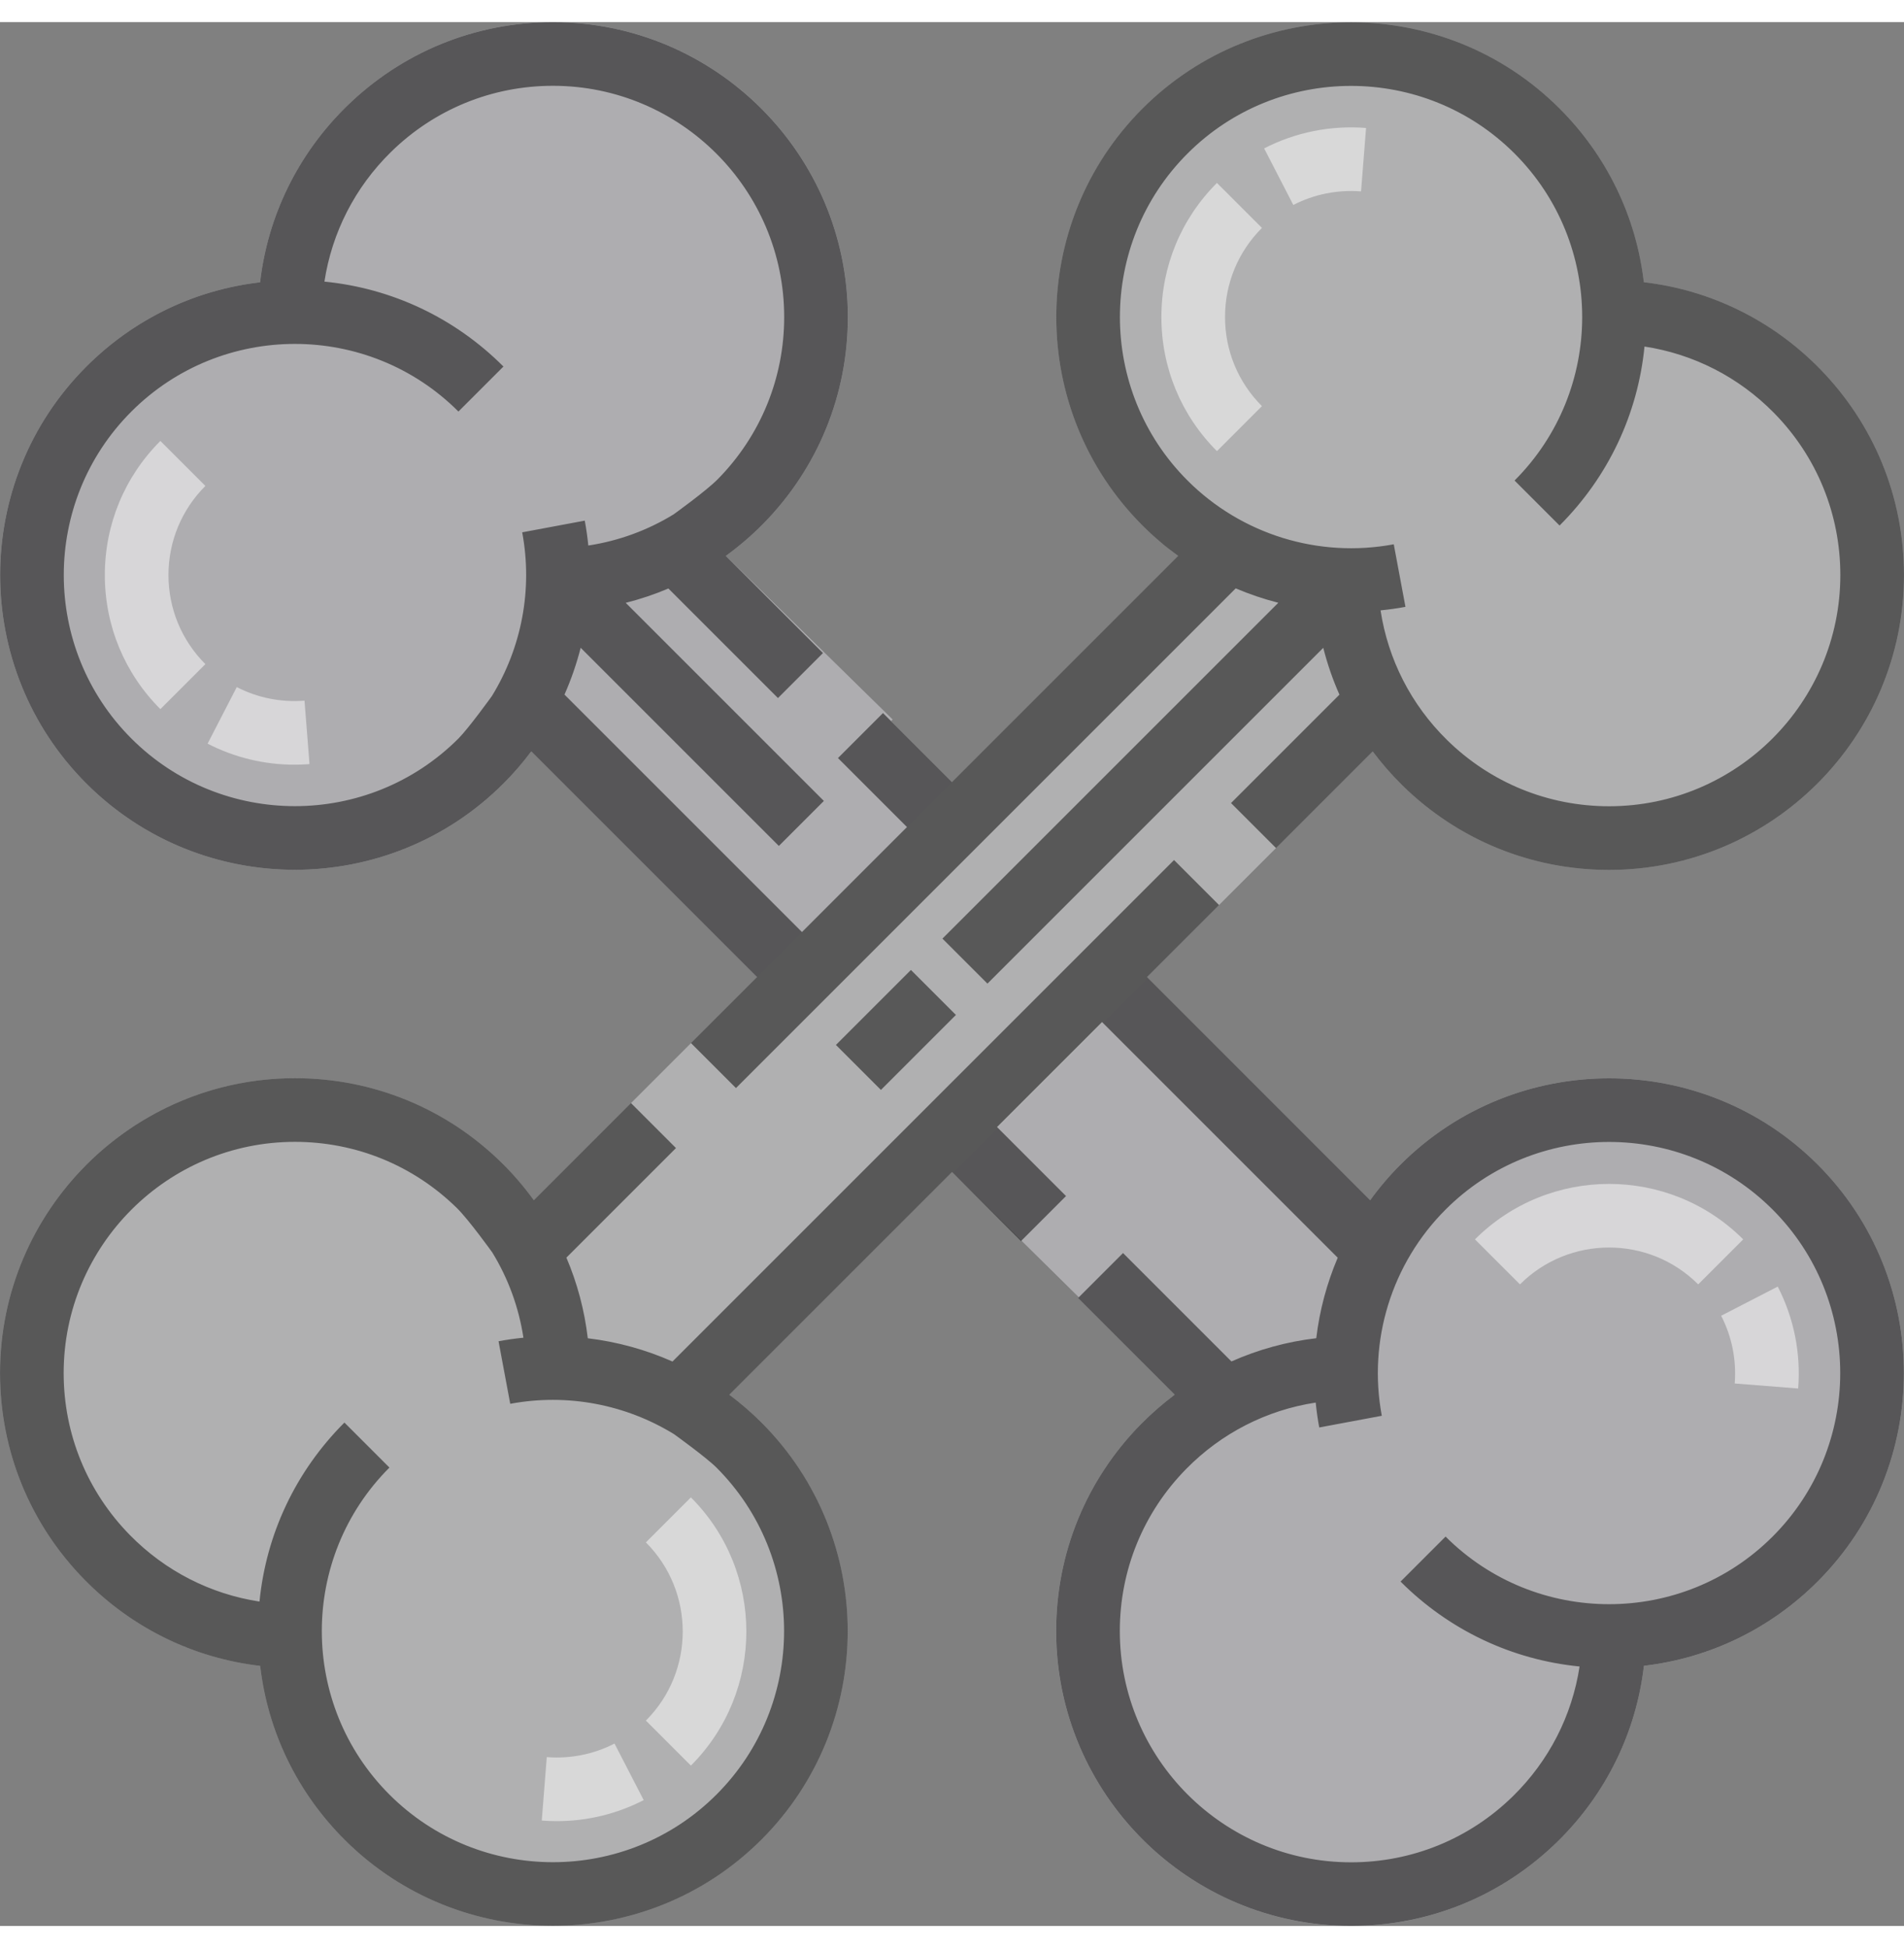 <svg
    id="Layer_1"
    version="1.1"
    xmlns="http://www.w3.org/2000/svg"
    xmlns:xlink="http://www.w3.org/1999/xlink"
    x="0px"
    y="0px"
    viewBox="0 0 512 512"
    style="enable-background:new 0 0 512 512;"
    xml:space="preserve" 
    width="43" 
    height="44"
>
    <rect x="0" y="0" width="512" height="512" fill="#808080" stroke="none"/>
    <path
      style="fill:#E0E0E2;"
      opacity="0.5"
      d="M488.769,307.232c30.922,30.922,30.922,81.229,0,112.151c-12.745,12.745-29.073,20.595-46.702,22.661 c-2.099,17.891-10.167,34.425-23.186,47.216C403.968,503.922,384.228,512,363.302,512c-43.724,0-79.301-35.577-79.301-79.301 c0-20.926,8.078-40.666,22.741-55.579c2.864-2.921,5.922-5.58,9.14-7.987l-25.993-25.993l0.228-0.228L256,309.252l-59.892,59.892 c3.035,2.259,5.933,4.758,8.66,7.474c30.922,30.922,30.922,81.229,0,112.151c-15.461,15.461-35.771,23.186-56.07,23.186 c-20.31,0-40.62-7.725-56.081-23.186c-12.745-12.745-20.595-29.073-22.661-46.702c-17.891-2.099-34.425-10.167-47.216-23.186 C8.078,403.968,0,384.228,0,363.302c0-43.724,35.577-79.301,79.301-79.301c20.926,0,40.666,8.078,55.579,22.741 c3.195,3.138,6.082,6.515,8.66,10.075l26.129-26.118l0.011,0.011l33.877-33.9l-60.702-60.702c-2.259,3.035-4.758,5.933-7.474,8.66 c-15.461,15.461-35.771,23.186-56.081,23.186s-40.609-7.725-56.07-23.186c-30.922-30.922-30.922-81.229,0-112.151 c12.745-12.745,29.073-20.595,46.702-22.661C72.033,52.065,80.1,35.531,93.119,22.741C108.032,8.078,127.772,0,148.698,0 c43.724,0,79.301,35.577,79.301,79.301c0,20.926-8.078,40.666-22.741,55.579c-3.138,3.195-6.515,6.082-10.075,8.66l44.842,43.998 l-0.422,0.422L256,204.369l60.828-60.828c-3.377-2.453-6.595-5.157-9.596-8.158c-30.922-30.922-30.922-81.229,0-112.151 s81.229-30.922,112.151,0c12.745,12.745,20.595,29.073,22.661,46.702c17.891,2.099,34.425,10.167,47.216,23.186 C503.922,108.032,512,127.772,512,148.698c0,43.724-35.577,79.301-79.301,79.301c-20.926,0-40.666-8.078-55.579-22.741 c-2.921-2.864-5.58-5.922-7.987-9.14l-60.691,60.691l60.018,60.006c2.442-3.377,5.169-6.584,8.158-9.585 C407.539,276.31,457.847,276.31,488.769,307.232z"
    />
    <g>
      <path
        style="fill:#ACABB1;"
        opacity="0.5"
        d="M239.604,187.961L256,204.357v0.011l-52.441,52.441l-60.702-60.702 c-2.259,3.035-4.758,5.933-7.474,8.66c-15.461,15.461-35.771,23.186-56.081,23.186s-40.609-7.725-56.07-23.186 c-30.922-30.922-30.922-81.229,0-112.151c12.745-12.745,29.073-20.595,46.702-22.661C72.033,52.065,80.1,35.531,93.119,22.741 C108.032,8.078,127.772,0,148.698,0c43.724,0,79.301,35.577,79.301,79.301c0,20.926-8.078,40.666-22.741,55.579 c-3.138,3.195-6.515,6.082-10.075,8.66l44.842,43.998L239.604,187.961z"
      />
      <path
        style="fill:#ACABB1;"
        opacity="0.5"
        d="M488.769,419.383c-12.745,12.745-29.073,20.595-46.702,22.661 c-2.099,17.891-10.167,34.425-23.186,47.216C403.968,503.922,384.228,512,363.302,512c-43.724,0-79.301-35.577-79.301-79.301 c0-20.926,8.078-40.666,22.741-55.579c2.864-2.921,5.922-5.58,9.14-7.987l-25.993-25.992l0.228-0.228l-33.866-33.409l52.441-52.441 l59.767,59.755c2.442-3.377,5.169-6.584,8.158-9.585c30.922-30.922,81.229-30.922,112.151,0S519.69,388.461,488.769,419.383z"
      />
    </g>
    <path
      opacity="0.5"
      d="M79.306,227.956c20.305-0.002,40.617-7.732,56.074-23.189 c2.722-2.721,5.213-5.618,7.481-8.656l60.696,60.696l-17.75,17.75 l12.103,12.103l134.385-134.385c3.716,1.579,7.543,2.879,11.454,3.874l-90.319,90.319l12.103,12.103l90.304-90.304 c1.094,4.323,2.548,8.533,4.35,12.592l-29.152,29.152l12.103,12.103l25.995-25.996c2.409,3.215,5.067,6.274,7.984,9.141 c14.92,14.661,34.657,22.735,55.578,22.735c43.726,0,79.301-35.575,79.301-79.301c0-20.921-8.074-40.658-22.735-55.578 c-12.79-13.016-29.33-21.086-47.219-23.178c-2.063-17.635-9.914-33.96-22.662-46.707c-30.918-30.916-81.228-30.918-112.148,0 c-30.919,30.921-30.919,81.229,0,112.149c2.999,2.999,6.213,5.713,9.591,8.158l-60.826,60.826l-18.555-18.555l-12.103,12.101 l18.556,18.556l-28.238,28.238l-63.863-63.863c1.804-4.069,3.256-8.28,4.353-12.589l53.294,53.294l12.103-12.103l-53.279-53.279 c3.926-0.994,7.762-2.275,11.473-3.854l29.464,29.464l12.103-12.103l-26.126-26.125c3.558-2.584,6.937-5.463,10.079-8.66 c14.661-14.92,22.735-34.657,22.735-55.578c0-43.726-35.575-79.301-79.301-79.301c-20.921,0-40.658,8.074-55.578,22.735 c-13.017,12.79-21.086,29.33-23.178,47.218C52.302,72.02,35.976,79.872,23.23,92.619c-30.918,30.919-30.918,81.228,0,112.148 C38.692,220.228,58.995,227.958,79.306,227.956z M319.337,35.333c24.244-24.247,63.698-24.247,87.942,0 c24.247,24.246,24.247,63.698,0,87.943l12.104,12.103c13.091-13.092,21.04-29.954,22.836-48.139c13.182,2.017,25.33,8.195,34.834,17.868c11.496,11.699,17.827,27.176,17.827,43.581c0,34.29-27.896,62.186-62.186,62.186c-16.406,0-31.882-6.332-43.581-17.827c-9.678-9.509-15.857-21.663-17.872-34.853c2.233-0.224,4.467-0.531,6.696-0.947l-3.145-16.823c-20.206,3.773-40.942-2.635-55.456-17.151C295.09,99.032,295.09,59.579,319.337,35.333z M35.333,104.721c24.244-24.247,63.699-24.247,87.943,0l12.103-12.103c-13.091-13.091-29.954-21.04-48.139-22.836c2.017-13.182,8.195-25.33,17.868-34.834c11.699-11.496,27.176-17.827,43.581-17.827c34.29,0,62.186,27.896,62.186,62.186c0,16.406-6.332,31.882-17.827,43.581c-3.12,3.175-11.902,9.485-11.902,9.485c-6.994,4.294-14.772,7.136-22.945,8.385c-0.224-2.233-0.536-4.466-0.953-6.694l-16.823,3.145c2.872,15.371-0.163,31.035-8.159,44.044c0,0-6.259,8.68-8.991,11.411c-24.244,24.247-63.699,24.247-87.943,0C11.087,168.417,11.087,128.966,35.333,104.721z"
    />
    <path
      opacity="0.5"
      d="M376.621,307.233c-2.999,2.997-5.721,6.206-8.165,9.583l-60.011-60.011l19.363-19.363l-12.103-12.103L180.84,360.205c-7.228-3.204-14.906-5.316-22.779-6.254c-0.882-7.53-2.827-14.818-5.751-21.691l29.464-29.464l-12.103-12.103l-26.125,26.126c-2.584-3.558-5.463-6.937-8.66-10.079c-14.92-14.661-34.657-22.735-55.578-22.735c-43.726,0-79.301,35.575-79.301,79.301c0,20.921,8.074,40.658,22.735,55.578c12.79,13.016,29.33,21.086,47.218,23.178c2.063,17.635,9.914,33.96,22.662,46.707c15.46,15.459,35.767,23.188,56.074,23.188c20.307,0,40.615-7.729,56.073-23.188c30.919-30.921,30.919-81.229,0-112.149c-2.721-2.721-5.618-5.213-8.656-7.481l59.89-59.89l18.555,18.555l12.103-12.101l-18.556-18.558l28.238-28.238l63.378,63.378c-2.931,6.897-4.881,14.186-5.77,21.652c-7.94,0.93-15.609,3.05-22.809,6.246l-29.152-29.152l-12.103,12.104l25.995,25.995c-3.215,2.409-6.274,5.067-9.141,7.984c-14.661,14.92-22.735,34.657-22.735,55.578c0,43.726,35.575,79.301,79.301,79.301c20.921,0,40.658-8.074,55.578-22.735c13.017-12.79,21.085-29.33,23.179-47.219c17.635-2.064,33.96-9.914,46.707-22.662c30.918-30.919,30.918-81.228,0-112.148C457.85,276.315,407.54,276.315,376.621,307.233z M192.663,388.723c24.247,24.246,24.247,63.698,0,87.943c-24.244,24.247-63.698,24.247-87.942,0c-24.247-24.246-24.247-63.698,0-87.943L92.617,376.62c-13.091,13.091-21.04,29.954-22.836,48.139c-13.182-2.017-25.33-8.195-34.834-17.868c-11.496-11.699-17.827-27.176-17.827-43.581c0-34.29,27.896-62.186,62.186-62.186c16.406,0,31.882,6.332,43.581,17.827c3.175,3.12,9.485,11.902,9.485,11.902c4.294,6.995,7.136,14.772,8.385,22.945c-2.233,0.224-4.466,0.536-6.694,0.953l3.145,16.823c15.37-2.867,31.036,0.164,44.046,8.162C181.254,379.734,189.931,385.99,192.663,388.723z M476.667,407.279c-24.244,24.247-63.699,24.247-87.943,0l-12.103,12.104c13.091,13.091,29.954,21.04,48.139,22.836c-2.017,13.181-8.195,25.33-17.868,34.834c-11.699,11.496-27.176,17.827-43.581,17.827c-34.29,0-62.186-27.896-62.186-62.186c0-16.406,6.332-31.882,17.827-43.581c9.508-9.677,21.66-15.856,34.847-17.871c0.224,2.233,0.536,4.466,0.953,6.694l16.823-3.145c-3.777-20.211,2.636-40.942,17.151-55.456c24.244-24.247,63.699-24.247,87.943,0C500.913,343.583,500.913,383.034,476.667,407.279z"
    />
    <g>
      <path
        style="fill:#FFFFFF;"
        opacity="0.5"
        d="M147.031,466.59l-1.346,17.062c1.351,0.107,2.7,0.16,4.047,0.16c8.126,0,16.13-1.928,23.36-5.657 l-7.845-15.212C159.653,465.827,153.351,467.086,147.031,466.59z"
      />
      <path
        style="fill:#FFFFFF;"
        opacity="0.5"
        d="M173.683,456.769l12.103,12.103c19.886-19.887,19.886-52.244,0-72.131l-12.103,12.103 C186.897,422.057,186.897,443.557,173.683,456.769z"
      />
      <path
        style="fill:#FFFFFF;"
        opacity="0.5"
        d="M365.996,45.522l1.349-17.062c-9.498-0.751-18.977,1.15-27.409,5.497l7.845,15.212 C353.377,46.284,359.672,45.024,365.996,45.522z"
      />
      <path
        style="fill:#FFFFFF;"
        opacity="0.5"
        d="M339.345,103.268c-6.4-6.4-9.926-14.91-9.926-23.963c0-9.052,3.526-17.563,9.927-23.963 L327.243,43.24c-9.633,9.634-14.939,22.443-14.939,36.065c0,13.624,5.306,26.432,14.941,36.065L339.345,103.268z"
      />
    </g>
    <rect
      x="232.36"
      y="256.822"
      transform="matrix(0.707 0.707 -0.707 0.707 262.249 -90.956)"
      width="17.115"
      height="28.525"
      opacity="0.5"
    />
    <g>
      <path
        style="fill:#FFFFFF;"
        opacity="0.5"
        d="M83.229,199.538l-1.346-17.062c-6.319,0.502-12.621-0.763-18.216-3.648l-7.845,15.212 c7.231,3.729,15.233,5.657,23.36,5.657C80.528,199.696,81.878,199.644,83.229,199.538z"
      />
      <path
        style="fill:#FFFFFF;"
        opacity="0.5"
        d="M55.23,172.654c-6.4-6.4-9.926-14.91-9.926-23.963c0-9.052,3.526-17.561,9.926-23.961L43.13,112.627 c-9.634,9.634-14.941,22.442-14.941,36.064c0,13.624,5.306,26.432,14.941,36.065L55.23,172.654z"
      />
      <path
        style="fill:#FFFFFF;"
        opacity="0.5"
        d="M466.478,366.109l17.062,1.349c0.751-9.5-1.151-18.978-5.497-27.409l-15.212,7.845 C465.716,353.489,466.976,359.789,466.478,366.109z"
      />
      <path
        style="fill:#FFFFFF;"
        opacity="0.5"
        d="M396.629,327.354l12.103,12.103c13.208-13.212,34.709-13.214,47.926,0l12.101-12.103 C448.874,307.468,416.517,307.469,396.629,327.354z"
      />
    </g>
    <g />
    <g />
    <g />
    <g />
    <g />
    <g />
    <g />
    <g />
    <g />
    <g />
    <g />
    <g />
    <g />
    <g />
    <g />
</svg>